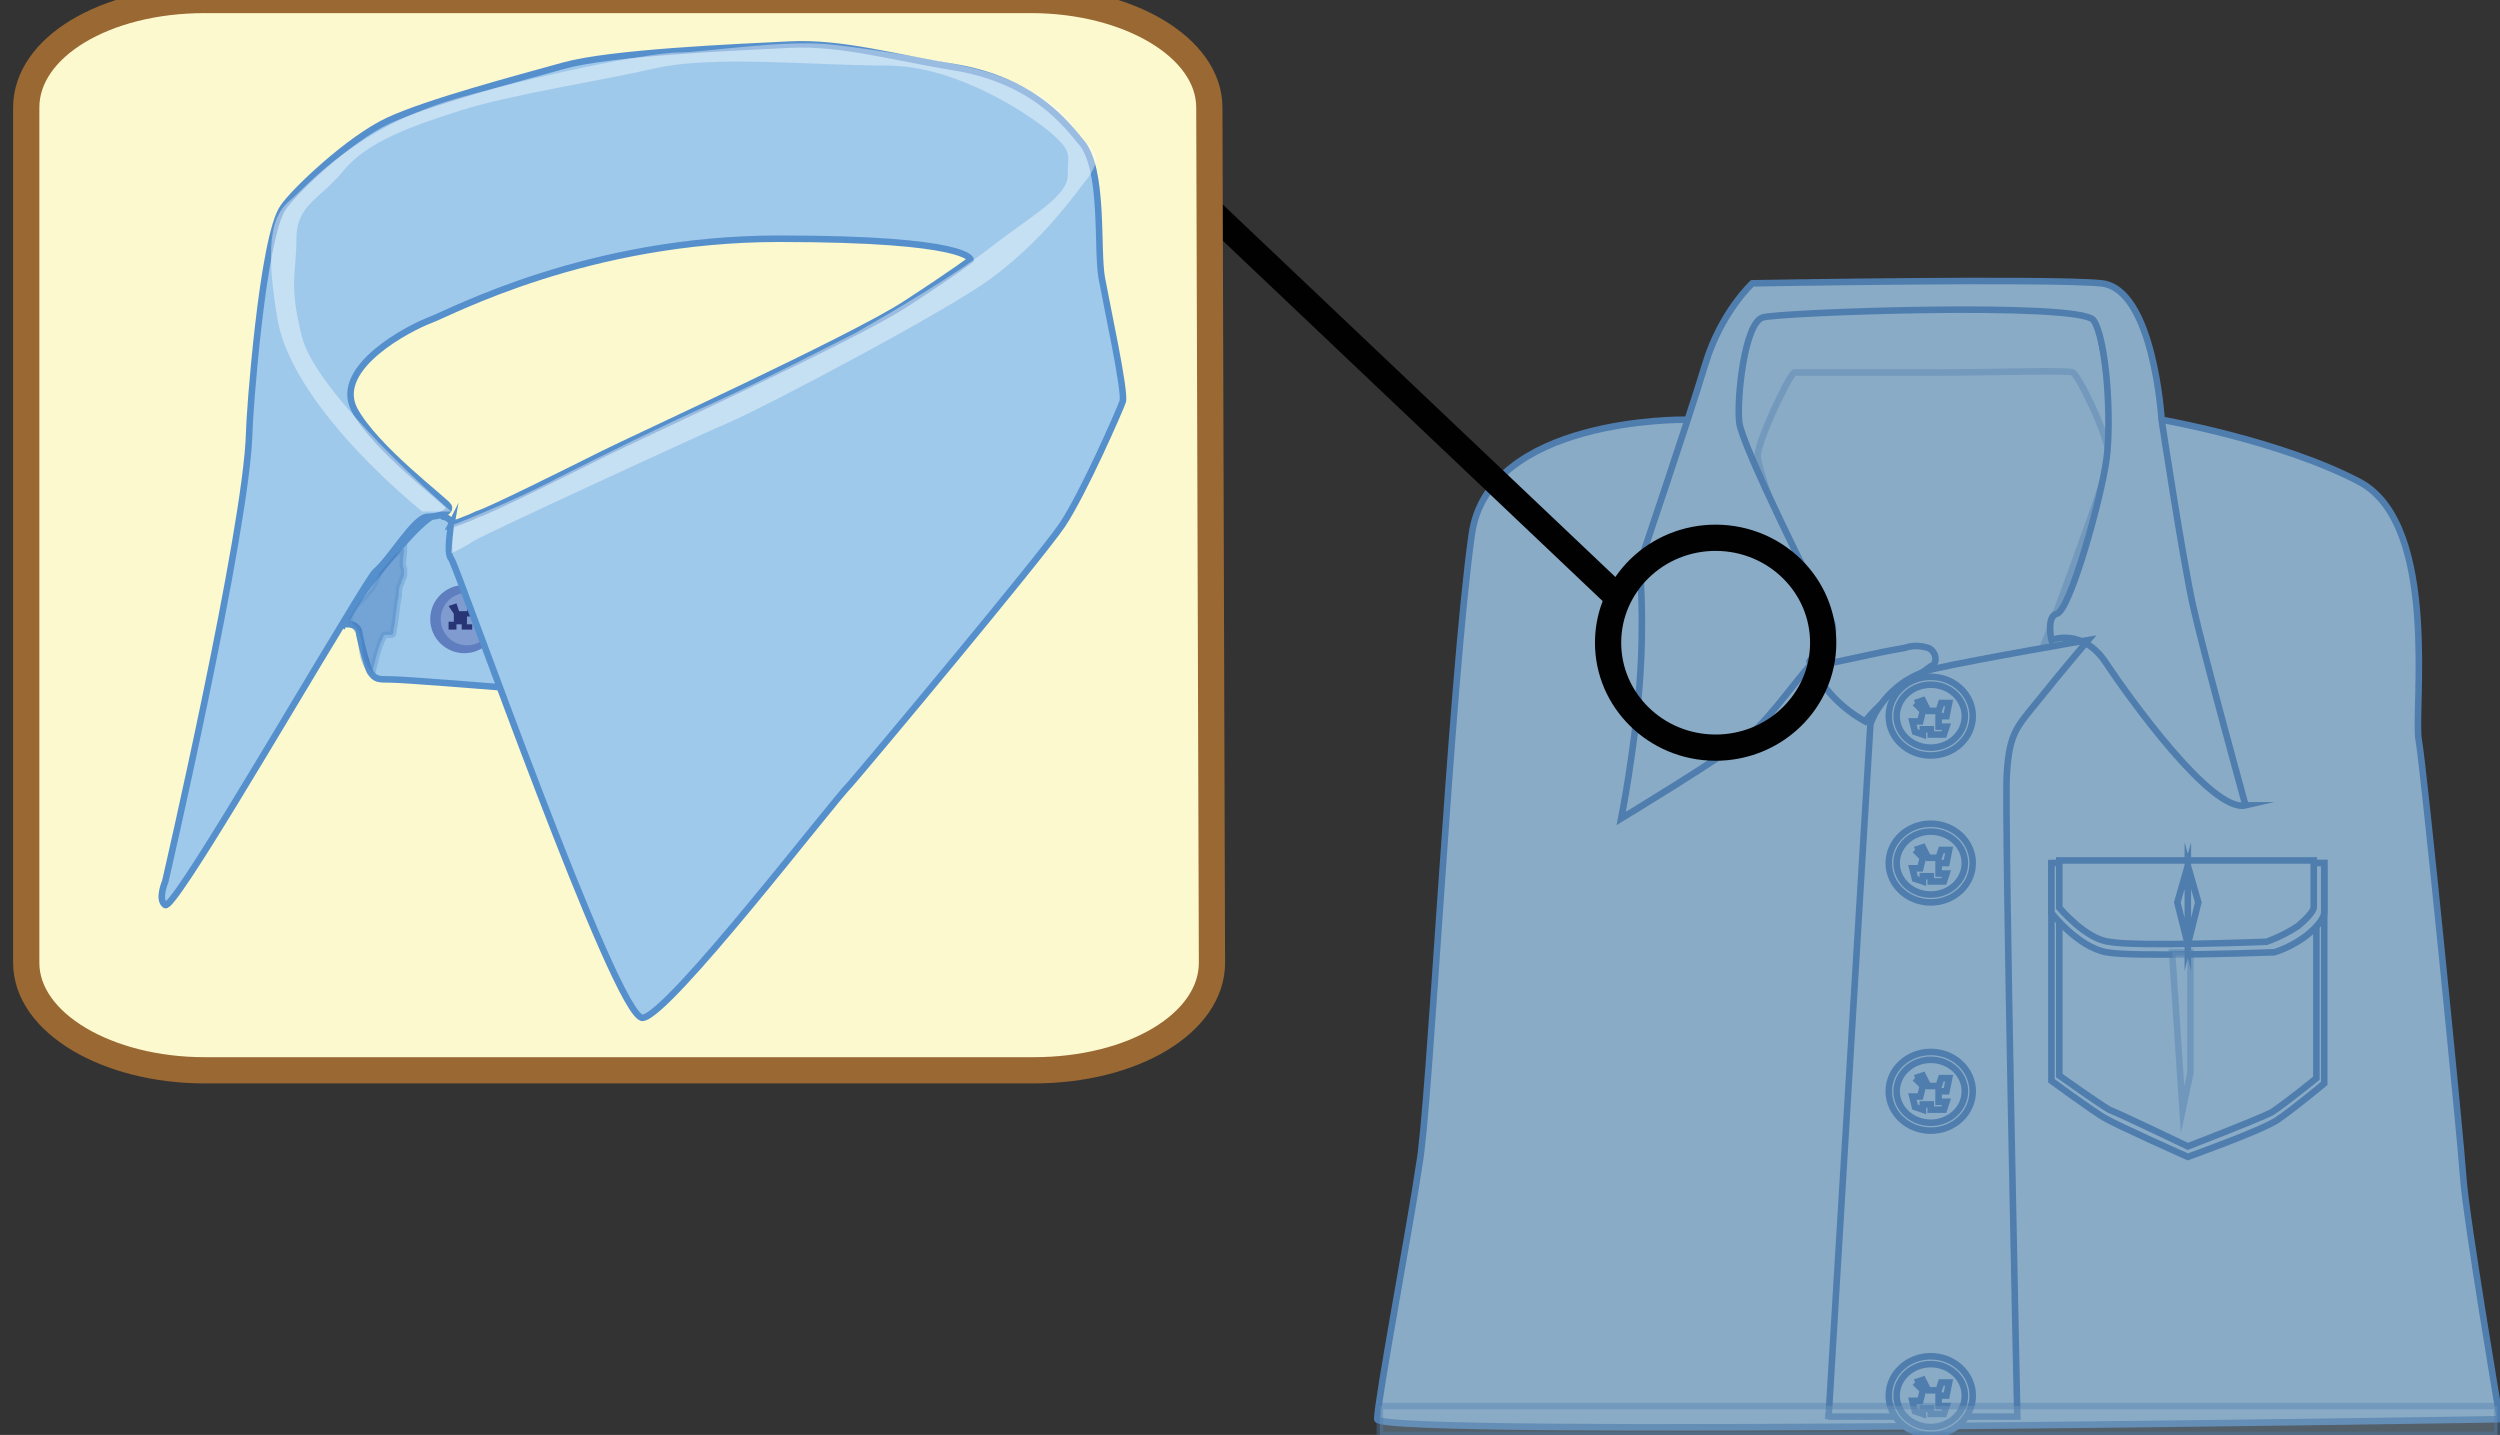 <svg xmlns="http://www.w3.org/2000/svg" version="1.0" viewBox="0 0 95.3 54.7"><rect x="0" y="0" width="95.3" height="54.7" fill="#333333" stroke="none"/><switch><g><g opacity=".8"><path fill="#9FC9EB" d="M64.2 16s-7.5-.1-8.1 4.4c-.8 5.7-1.6 21.9-2 24-.3 2.1-1.6 9-1.6 9.7s42.8 0 42.8 0-1.3-7.7-1.4-9.2c-.1-1.5-1.5-15.6-1.7-16.7-.2-1.1.8-8.1-2.2-9.8-3-1.6-7.6-2.4-7.6-2.4H64.2z"/><path fill="none" stroke="#5690CC" stroke-miterlimit="10" stroke-width=".25" d="M64.2 16s-7.5-.1-8.1 4.4c-.8 5.7-1.6 21.9-2 24-.3 2.1-1.6 9-1.6 9.7s42.8 0 42.8 0-1.3-7.7-1.4-9.2c-.1-1.5-1.5-15.6-1.7-16.7-.2-1.1.8-8.1-2.2-9.8-3-1.6-7.6-2.4-7.6-2.4H64.2z"/><path fill="#9FC9EB" stroke="#5690CC" stroke-miterlimit="10" stroke-width=".25" d="M67.2 12s12.3-1.1 12.6-.3c.3.8.9 4.9.9 5.3 0 .4-1.1 7.5-1.1 7.5l-5.9 1.1-4.6-.4s-4.5-5.2-4.5-6c.1-.8 1.8-7.1 1.8-7.1l.8-.1z"/><path fill="#9FC9EB" stroke="#5690CC" stroke-miterlimit="10" stroke-width=".25" d="M80.4 17.4c0-.7-1.2-3.2-1.4-3.2-.1-.1-2.8 0-5.3 0h-5.3c-.2.1-1.4 2.6-1.4 3.2 0 .7 2.8 8 2.8 8s.8.1 1.8.1c.5.1 1.3.1 2.1.1s1.5 0 2.1-.1c1-.1 1.8-.1 1.8-.1s2.8-7.3 2.8-8z" opacity=".38"/><path fill="#9FC9EB" d="M85.6 30.7s-1.6-5.8-2-7.6-1.2-7.1-1.2-7.1-.3-5-2.3-5.2c-2-.2-13.3 0-13.3 0s-1.2 1.1-1.8 3.1-2.5 7.6-2.5 7.6.2 2 0 4.6c-.2 2.6-.7 5.1-.7 5.1s3.8-2.3 4.8-3.1 2.3-2.8 2.6-2.9 1-1.1.5-1.7c-.4-.7-3.3-6.5-3.4-7.4-.1-.9.2-3.8.9-4s12-.6 12.6.1c.5.7.7 3.8.5 5.3-.2 1.5-1.4 5.8-1.9 5.9-.4.1-.2 1-.2 1s1.2-.5 2.1.9c.8 1.2 4 5.7 5.3 5.4z"/><path fill="none" stroke="#5690CC" stroke-miterlimit="10" stroke-width=".25" d="M85.6 30.7s-1.6-5.8-2-7.6-1.2-7.1-1.2-7.1-.3-5-2.3-5.2c-2-.2-13.3 0-13.3 0s-1.2 1.1-1.8 3.1-2.5 7.6-2.5 7.6.2 2 0 4.6c-.2 2.6-.7 5.1-.7 5.1s3.8-2.3 4.8-3.1 2.3-2.8 2.6-2.9 1-1.1.5-1.7c-.4-.7-3.3-6.5-3.4-7.4-.1-.9.2-3.8.9-4s12-.6 12.6.1c.5.7.7 3.8.5 5.3-.2 1.5-1.4 5.8-1.9 5.9-.4.1-.2 1-.2 1s1.2-.5 2.1.9c.8 1.2 4 5.7 5.3 5.4z"/><g fill="#9FC9EB" stroke="#5690CC" stroke-miterlimit="10" stroke-width=".25"><path d="M78.2 32.8v8.4s1.5 1.1 2 1.4c.5.3 3.2 1.5 3.2 1.5s2.8-1 3.4-1.4 1.8-1.4 1.8-1.4v-8.4H78.2z"/><path d="M78.5 33.2V41s1.4 1 1.9 1.3c.5.2 3 1.4 3 1.4s2.6-1 3.2-1.3c.6-.4 1.7-1.3 1.7-1.3v-7.8h-9.8z"/><path d="M78.2 34.8s1 1.3 2.1 1.5c1 .2 6.4 0 6.4 0s.7-.2 1.3-.7c.6-.5.6-.8.6-.8v-1.9H78.2v1.9z"/><path d="M78.5 34.6s1 1.2 1.9 1.3c1 .2 6 0 6 0s.6-.2 1.2-.6c.6-.5.6-.7.6-.7v-1.8h-9.7v1.8z"/><path d="M82.8 36.3h.7v4.6l-.3 1.4z" opacity=".42"/></g><path fill="#9FC9EB" d="M69.2 25c-.1.1-.1.3-.1.4 1.2-.2 2.3-.5 3.5-.7.3-.1.6-.1.9 0 .3.1.4.6.1.7-.8.6-1.9 1.3-2.5 2.1-.9-.5-1.7-1.3-2.1-2.3-.1.1.1-.2.2-.2z"/><path fill="none" stroke="#5690CC" stroke-miterlimit="10" stroke-width=".25" d="M69.2 25c-.1.1-.1.3-.1.4 1.2-.2 2.3-.5 3.5-.7.3-.1.6-.1.9 0 .3.1.4.6.1.7-.8.6-1.9 1.3-2.5 2.1-.9-.5-1.7-1.3-2.1-2.3-.1.1.1-.2.2-.2z"/><path fill="#9FC9EB" d="M69.7 54.1l1.6-26.5s.5-1.6 2.4-2.1c1.8-.4 5.9-1.1 5.9-1.1s-1.1 1.3-1.9 2.3c-.8 1-1.1 1.2-1.2 2.8-.1 1.6.4 24.5.4 24.5h-7.2z"/><path fill="none" stroke="#5690CC" stroke-miterlimit="10" stroke-width=".25" d="M69.7 54.1l1.6-26.5s.5-1.6 2.4-2.1c1.8-.4 5.9-1.1 5.9-1.1s-1.1 1.3-1.9 2.3c-.8 1-1.1 1.2-1.2 2.8-.1 1.6.4 24.5.4 24.5h-7.2z"/><path fill="#9FC9EB" stroke="#5690CC" stroke-miterlimit="10" stroke-width=".25" d="M83.4 33v3l.4-1.6zm0 3v-3l-.4 1.4z"/><ellipse cx="73.6" cy="27.3" fill="#9FC9EB" rx="1.6" ry="1.5"/><ellipse cx="73.6" cy="27.3" fill="none" stroke="#5690CC" stroke-miterlimit="10" stroke-width=".25" rx="1.6" ry="1.5"/><ellipse cx="73.6" cy="27.3" fill="#9FC9EB" rx="1.3" ry="1.2"/><ellipse cx="73.6" cy="27.3" fill="none" stroke="#5690CC" stroke-miterlimit="10" stroke-width=".25" rx="1.3" ry="1.2"/><path fill="#9FC9EB" d="M73 26.8l.3-.1.2.4h.4l.1-.3h.3l-.1.5h-.3v.4h.3l-.1.3h-.5v-.2h-.3v.2l-.3-.1-.1-.4h.3l.1-.4-.3-.3z"/><path fill="none" stroke="#5690CC" stroke-miterlimit="10" stroke-width=".25" d="M73 26.8l.3-.1.2.4h.4l.1-.3h.3l-.1.5h-.3v.4h.3l-.1.3h-.5v-.2h-.3v.2l-.3-.1-.1-.4h.3l.1-.4-.3-.3z"/><ellipse cx="73.6" cy="32.9" fill="#9FC9EB" rx="1.6" ry="1.5"/><ellipse cx="73.6" cy="32.9" fill="none" stroke="#5690CC" stroke-miterlimit="10" stroke-width=".25" rx="1.6" ry="1.5"/><ellipse cx="73.6" cy="32.9" fill="#9FC9EB" rx="1.3" ry="1.2"/><ellipse cx="73.6" cy="32.9" fill="none" stroke="#5690CC" stroke-miterlimit="10" stroke-width=".25" rx="1.3" ry="1.2"/><path fill="#9FC9EB" d="M73 32.4l.3-.1.2.4h.4l.1-.3h.3l-.1.5h-.3v.4h.3l-.1.3h-.5v-.2h-.3v.2l-.3-.1-.1-.4h.3l.1-.4-.3-.3z"/><path fill="none" stroke="#5690CC" stroke-miterlimit="10" stroke-width=".25" d="M73 32.4l.3-.1.2.4h.4l.1-.3h.3l-.1.5h-.3v.4h.3l-.1.3h-.5v-.2h-.3v.2l-.3-.1-.1-.4h.3l.1-.4-.3-.3z"/><ellipse cx="73.6" cy="41.6" fill="#9FC9EB" rx="1.6" ry="1.5"/><ellipse cx="73.6" cy="41.6" fill="none" stroke="#5690CC" stroke-miterlimit="10" stroke-width=".25" rx="1.6" ry="1.5"/><ellipse cx="73.6" cy="41.6" fill="#9FC9EB" rx="1.3" ry="1.2"/><ellipse cx="73.6" cy="41.6" fill="none" stroke="#5690CC" stroke-miterlimit="10" stroke-width=".25" rx="1.3" ry="1.2"/><path fill="#9FC9EB" d="M73 41.1l.3-.1.2.4h.4l.1-.3h.3l-.1.5h-.3v.4h.3l-.1.3h-.5v-.2h-.3v.2l-.3-.1-.1-.4h.3l.1-.4-.3-.3z"/><path fill="none" stroke="#5690CC" stroke-miterlimit="10" stroke-width=".25" d="M73 41.1l.3-.1.2.4h.4l.1-.3h.3l-.1.5h-.3v.4h.3l-.1.3h-.5v-.2h-.3v.2l-.3-.1-.1-.4h.3l.1-.4-.3-.3z"/><ellipse cx="73.6" cy="53.2" fill="#9FC9EB" rx="1.6" ry="1.5"/><ellipse cx="73.6" cy="53.2" fill="none" stroke="#5690CC" stroke-miterlimit="10" stroke-width=".25" rx="1.6" ry="1.5"/><ellipse cx="73.6" cy="53.2" fill="#9FC9EB" rx="1.3" ry="1.2"/><ellipse cx="73.6" cy="53.2" fill="none" stroke="#5690CC" stroke-miterlimit="10" stroke-width=".25" rx="1.3" ry="1.2"/><path fill="#9FC9EB" d="M73 52.7l.3-.1.2.4h.4l.1-.3h.3l-.1.5h-.3v.4h.3l-.1.3h-.5v-.2h-.3v.2l-.3-.1-.1-.4h.3l.1-.4-.3-.3z"/><path fill="none" stroke="#5690CC" stroke-miterlimit="10" stroke-width=".25" d="M73 52.7l.3-.1.2.4h.4l.1-.3h.3l-.1.5h-.3v.4h.3l-.1.3h-.5v-.2h-.3v.2l-.3-.1-.1-.4h.3l.1-.4-.3-.3z"/><path fill="#9FC9EB" stroke="#5690CC" stroke-miterlimit="10" stroke-width=".25" d="M52.6 53.6h42.6v1.1H52.6z" opacity=".38"/></g><g fill="none" stroke="#010101"><ellipse cx="65.4" cy="24.5" rx="4.1" ry="4" transform="rotate(.256 65.384 24.515)"/><path d="M46.1 8l15.6 14.8"/></g><path fill="#FCF9CF" stroke="#9A6833" stroke-miterlimit="10" d="M7.8 40.8C4.1 40.8 1 39 1 36.7V4.1C1 1.8 4 0 7.8 0h31.5c3.7 0 6.8 1.8 6.8 4.1l.1 32.6c0 2.3-3 4.1-6.8 4.1H7.8z"/><path fill="#9FC9EB" stroke="#5690CC" stroke-miterlimit="10" stroke-width=".25" d="M13.1 23.8s.6-.1.6.4c.1.5.3 1.2.4 1.4.2.3.3.3.8.3s4.2.3 4.2.3l-1.9-5.1.1-1.1s-.2-.3-.4-.3c-.1 0 .2-.5-.6.1s-2.5 2.8-2.6 3c-.2.3-.6 1-.6 1z"/><circle cx="17.7" cy="23.6" r="1.3" fill="#5E7EBF"/><circle cx="17.8" cy="23.6" r="1" fill="#7F9BD0"/><path fill="#273475" d="M17.1 23.1l.3-.1.1.3h.3l.1-.3h.3l-.2.5h-.2v.3h.2v.2h-.4v-.2h-.2v.2h-.3v-.3h.2v-.3l-.2-.3z"/><path fill="#2F67B2" stroke="#5690CC" stroke-miterlimit="10" stroke-width=".25" d="M15.4 20.9c-.3.2-.6.4-.8.7-.2.3-.3.7-.5.9-.3.4-.8.7-.8 1.2.3.1.5.6.5.9s.1.8.4 1c.1-.4.2-.9.4-1.3 0 0 0-.1.1-.1h.2c.1 0 .1-.1.1-.2.1-.4.1-.9.2-1.3 0-.2 0-.3.1-.5 0-.1.1-.2.1-.3v-.2c-.1-.2 0-.5 0-.8z" opacity=".38"/><path fill="#9FC9EB" stroke="#5690CC" stroke-miterlimit="10" stroke-width=".25" d="M17.2 20s-.2 1.1 0 1.3c.2.2 6.3 17.6 7.3 17.5s7.2-8.2 7.9-8.9c.7-.8 7.3-8.7 8.1-9.9s2.2-4.4 2.3-4.7c.1-.4-.6-3.6-.8-4.7s.1-4.2-.8-5.2c-.8-1-2-2.3-4.6-2.8-2.5-.4-4.5-1-6.5-.9s-6.8.3-8.6.8c-1.8.5-5.2 1.4-6.7 2.1s-3.6 2.7-4 3.3c-.8 1.1-1.3 8-1.3 8.6-.1 3.7-3.2 17.1-3.2 17.1s-.3.7 0 .9c.3.2 4.6-7.2 6.8-10.8.6-1 1.1-1.8 1.2-1.9.6-.5 1.5-2.1 2-2.1s.9-.2.8-.4c-.1-.2-2.8-2.2-3.6-3.7-.8-1.6 2.1-3.1 2.9-3.4.8-.3 6-3.1 13.3-3.1s7.3.8 7.3.8-.5.4-2.5 1.7c-2 1.3-10.3 5.1-11.5 5.7s-4.4 2.2-4.8 2.3c-.4.2-1 .4-1 .4z"/><path fill="#FFF" d="M16.1 19.5s-4.8-3.8-5.5-7.2c-.6-3.4-.1-4.2.5-4.7s2.5-2.8 6.5-3.9S25 2 25.9 2s4-.5 5.8-.3c1.8.2 4.9.7 6.1 1.1s2.5 1.1 3.1 2c.6.9 1.4 1 .4 2.2-.9 1.2-1.9 2.4-3.5 3.6s-8.6 4.9-10 5.5-9.4 4.3-9.7 4.5c-.3.2-.9.5-.9.5l.1-1.1s2.3-.9 4-1.8c1.8-.9 3.8-1.9 5.8-2.8s4.1-2 5.5-2.7c1.4-.8 3.8-2.2 5.2-3.3s2.9-1.9 2.9-2.7.2-.9-.6-1.6-3.6-2.6-6.3-2.6-6.6-.4-8.8.1-5.5 1-7.4 1.6-3.6 1.2-4.5 2.3c-.9 1.1-1.8 1.3-1.8 2.6s-.3 1.7.2 3.7c.5 2.2 5.7 6.7 5.7 6.7h-1.1z" opacity=".4"/></g></switch></svg>
